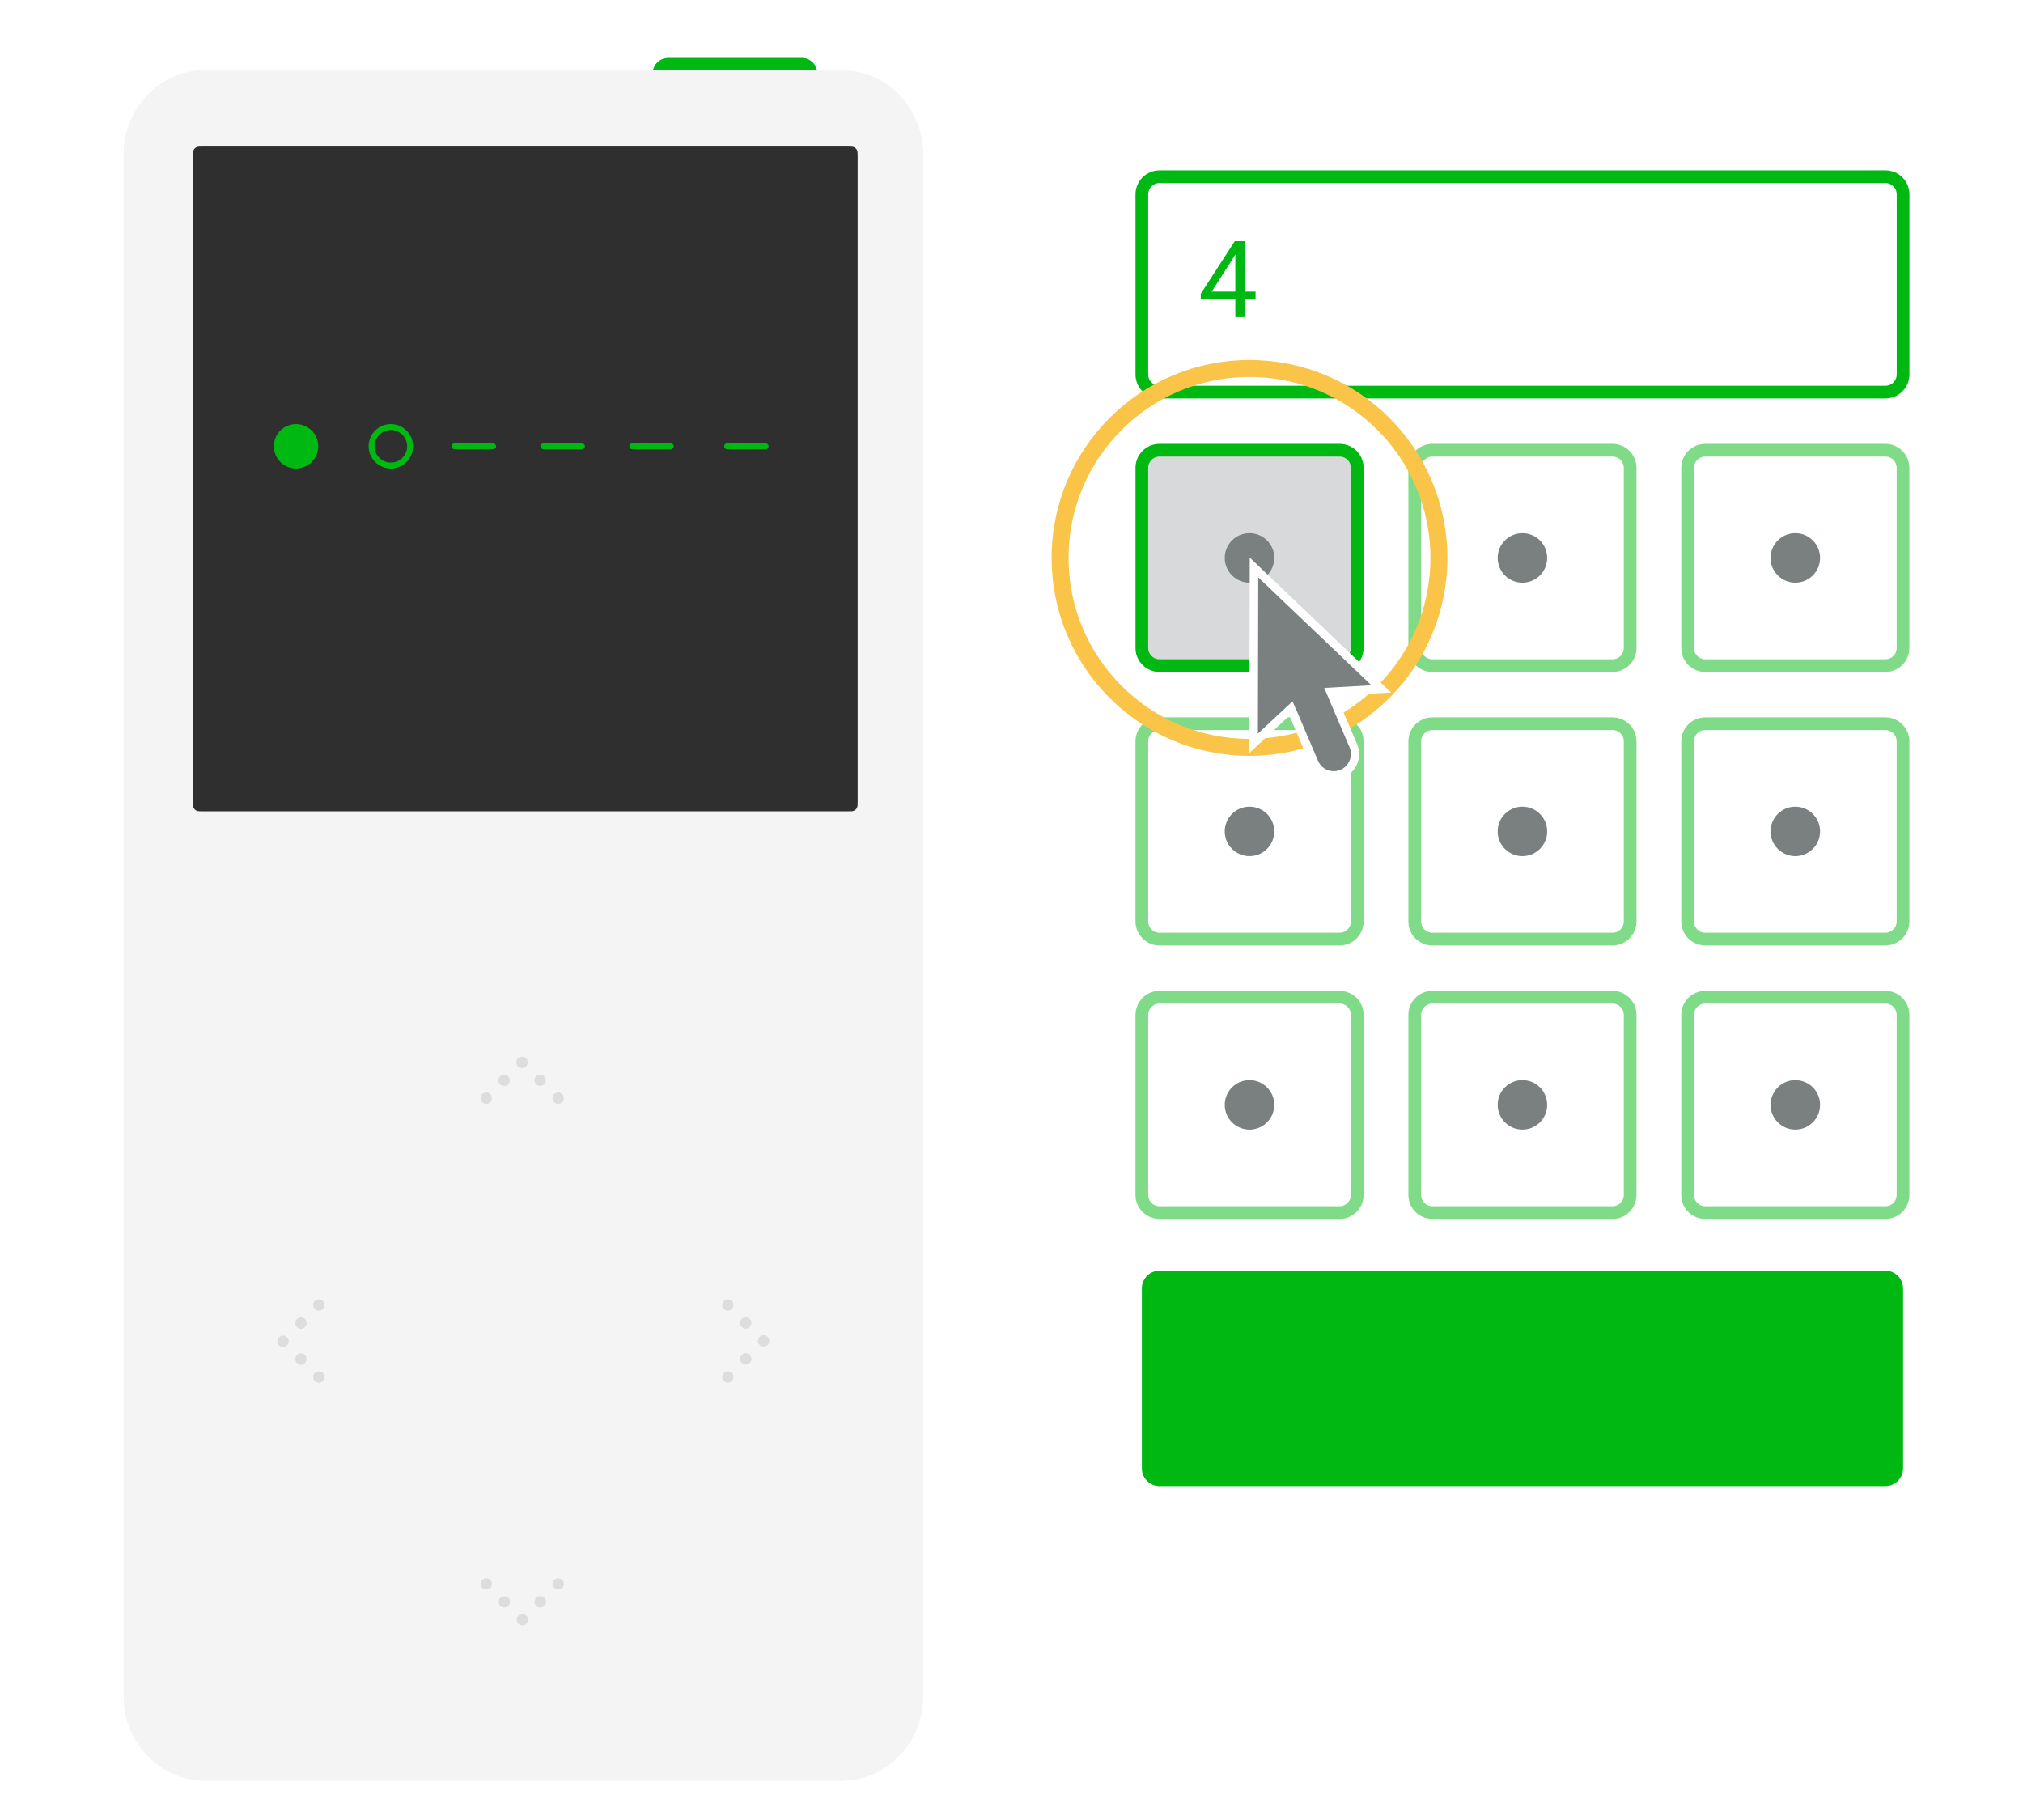 <svg width="229" height="206" viewBox="0 0 229 206" fill="none" xmlns="http://www.w3.org/2000/svg">
<g clip-path="url(#clip0)">
<path d="M182.531 81.916H162.147C161.042 81.916 160.147 82.811 160.147 83.916V104.3C160.147 105.405 161.042 106.3 162.147 106.3H182.531C183.636 106.3 184.531 105.405 184.531 104.3V83.916C184.531 82.811 183.636 81.916 182.531 81.916Z" fill="white" stroke="#00B812" stroke-opacity="0.5" stroke-width="1.44"/>
<path d="M213.419 81.916H193.035C191.93 81.916 191.035 82.811 191.035 83.916V104.3C191.035 105.405 191.93 106.3 193.035 106.3H213.419C214.524 106.3 215.419 105.405 215.419 104.3V83.916C215.419 82.811 214.524 81.916 213.419 81.916Z" fill="white" stroke="#00B812" stroke-opacity="0.5" stroke-width="1.44"/>
<path d="M151.639 81.916H131.255C130.15 81.916 129.255 82.811 129.255 83.916V104.3C129.255 105.405 130.15 106.3 131.255 106.3H151.639C152.744 106.3 153.639 105.405 153.639 104.3V83.916C153.639 82.811 152.744 81.916 151.639 81.916Z" fill="white" stroke="#00B812" stroke-opacity="0.5" stroke-width="1.44"/>
<path d="M182.531 112.876H162.147C161.042 112.876 160.147 113.771 160.147 114.876V135.26C160.147 136.365 161.042 137.26 162.147 137.26H182.531C183.636 137.26 184.531 136.365 184.531 135.26V114.876C184.531 113.771 183.636 112.876 182.531 112.876Z" fill="white" stroke="#00B812" stroke-opacity="0.5" stroke-width="1.44"/>
<path d="M213.419 112.876H193.035C191.93 112.876 191.035 113.771 191.035 114.876V135.26C191.035 136.365 191.93 137.26 193.035 137.26H213.419C214.524 137.26 215.419 136.365 215.419 135.26V114.876C215.419 113.771 214.524 112.876 213.419 112.876Z" fill="white" stroke="#00B812" stroke-opacity="0.5" stroke-width="1.44"/>
<path d="M151.639 112.876H131.255C130.15 112.876 129.255 113.771 129.255 114.876V135.26C129.255 136.365 130.15 137.26 131.255 137.26H151.639C152.744 137.26 153.639 136.365 153.639 135.26V114.876C153.639 113.771 152.744 112.876 151.639 112.876Z" fill="white" stroke="#00B812" stroke-opacity="0.5" stroke-width="1.44"/>
<path d="M182.531 50.96H162.147C161.042 50.96 160.147 51.855 160.147 52.96V73.344C160.147 74.449 161.042 75.344 162.147 75.344H182.531C183.636 75.344 184.531 74.449 184.531 73.344V52.96C184.531 51.855 183.636 50.96 182.531 50.96Z" fill="white" stroke="#00B812" stroke-opacity="0.5" stroke-width="1.44"/>
<path d="M213.419 50.96H193.035C191.93 50.96 191.035 51.855 191.035 52.96V73.344C191.035 74.449 191.93 75.344 193.035 75.344H213.419C214.524 75.344 215.419 74.449 215.419 73.344V52.96C215.419 51.855 214.524 50.96 213.419 50.96Z" fill="white" stroke="#00B812" stroke-opacity="0.5" stroke-width="1.44"/>
<path d="M151.639 50.96H131.255C130.15 50.96 129.255 51.855 129.255 52.96V73.344C129.255 74.449 130.15 75.344 131.255 75.344H151.639C152.744 75.344 153.639 74.449 153.639 73.344V52.96C153.639 51.855 152.744 50.96 151.639 50.96Z" fill="#D8D9DA" stroke="#00B812" stroke-width="1.44"/>
<path d="M213.425 20H131.255C130.15 20 129.255 20.895 129.255 22V42.384C129.255 43.489 130.15 44.384 131.255 44.384H213.425C214.53 44.384 215.425 43.489 215.425 42.384V22C215.425 20.895 214.53 20 213.425 20Z" fill="white" stroke="#00B812" stroke-width="1.44"/>
<path d="M213.425 143.831H131.255C130.15 143.831 129.255 144.726 129.255 145.831V166.215C129.255 167.32 130.15 168.215 131.255 168.215H213.425C214.53 168.215 215.425 167.32 215.425 166.215V145.831C215.425 144.726 214.53 143.831 213.425 143.831Z" fill="#00B812"/>
<path d="M141.442 65.955C142.99 65.955 144.245 64.7 144.245 63.152C144.245 61.604 142.99 60.349 141.442 60.349C139.894 60.349 138.639 61.604 138.639 63.152C138.639 64.7 139.894 65.955 141.442 65.955Z" fill="#7A7F80"/>
<path d="M172.335 65.955C173.883 65.955 175.138 64.7 175.138 63.152C175.138 61.604 173.883 60.349 172.335 60.349C170.787 60.349 169.532 61.604 169.532 63.152C169.532 64.7 170.787 65.955 172.335 65.955Z" fill="#7A7F80"/>
<path d="M203.227 65.955C204.775 65.955 206.03 64.7 206.03 63.152C206.03 61.604 204.775 60.349 203.227 60.349C201.679 60.349 200.424 61.604 200.424 63.152C200.424 64.7 201.679 65.955 203.227 65.955Z" fill="#7A7F80"/>
<path d="M141.442 96.911C142.99 96.911 144.245 95.656 144.245 94.108C144.245 92.56 142.99 91.305 141.442 91.305C139.894 91.305 138.639 92.56 138.639 94.108C138.639 95.656 139.894 96.911 141.442 96.911Z" fill="#7A7F80"/>
<path d="M172.335 96.911C173.883 96.911 175.138 95.656 175.138 94.108C175.138 92.56 173.883 91.305 172.335 91.305C170.787 91.305 169.532 92.56 169.532 94.108C169.532 95.656 170.787 96.911 172.335 96.911Z" fill="#7A7F80"/>
<path d="M203.227 96.911C204.775 96.911 206.03 95.656 206.03 94.108C206.03 92.56 204.775 91.305 203.227 91.305C201.679 91.305 200.424 92.56 200.424 94.108C200.424 95.656 201.679 96.911 203.227 96.911Z" fill="#7A7F80"/>
<path d="M141.442 127.866C142.99 127.866 144.245 126.611 144.245 125.063C144.245 123.515 142.99 122.26 141.442 122.26C139.894 122.26 138.639 123.515 138.639 125.063C138.639 126.611 139.894 127.866 141.442 127.866Z" fill="#7A7F80"/>
<path d="M172.335 127.866C173.883 127.866 175.138 126.611 175.138 125.063C175.138 123.515 173.883 122.26 172.335 122.26C170.787 122.26 169.532 123.515 169.532 125.063C169.532 126.611 170.787 127.866 172.335 127.866Z" fill="#7A7F80"/>
<path d="M203.227 127.866C204.775 127.866 206.03 126.611 206.03 125.063C206.03 123.515 204.775 122.26 203.227 122.26C201.679 122.26 200.424 123.515 200.424 125.063C200.424 126.611 201.679 127.866 203.227 127.866Z" fill="#7A7F80"/>
<path d="M141.442 84.594C153.284 84.594 162.884 74.994 162.884 63.152C162.884 51.31 153.284 41.71 141.442 41.71C129.6 41.71 120 51.31 120 63.152C120 74.994 129.6 84.594 141.442 84.594Z" stroke="#F9C447" stroke-width="1.92"/>
<path d="M150.975 87.772C150.501 87.775 150.038 87.637 149.642 87.376C149.246 87.116 148.937 86.744 148.752 86.308L146.151 80.207L141.927 84.138L141.97 64.271L156.37 77.98L150.61 78.31L153.211 84.412C153.337 84.703 153.405 85.017 153.409 85.334C153.414 85.652 153.355 85.967 153.237 86.262C153.118 86.556 152.943 86.825 152.72 87.051C152.497 87.277 152.232 87.457 151.939 87.58C151.634 87.71 151.306 87.775 150.975 87.772Z" fill="#7A7F80"/>
<path d="M142.469 65.389L155.242 77.567L151.267 77.792L149.904 77.869L150.437 79.127L152.775 84.599C152.873 84.833 152.923 85.084 152.923 85.338C152.923 85.592 152.873 85.843 152.775 86.077C152.582 86.553 152.21 86.934 151.738 87.138C151.498 87.238 151.24 87.291 150.979 87.292C150.599 87.294 150.227 87.183 149.911 86.974C149.594 86.765 149.346 86.466 149.199 86.116L146.866 80.648L146.309 79.391L145.306 80.322L142.392 83.034L142.431 65.389H142.469ZM141.471 63.152L141.423 85.232L145.959 81.008L148.291 86.48C148.512 87.003 148.883 87.449 149.357 87.761C149.831 88.074 150.387 88.24 150.955 88.237C151.434 88.24 151.907 88.124 152.329 87.898C152.752 87.672 153.112 87.344 153.376 86.945C153.64 86.545 153.801 86.085 153.842 85.608C153.884 85.13 153.806 84.65 153.615 84.21L151.277 78.738L157.464 78.383L141.509 63.153H141.471V63.152Z" fill="white"/>
<path d="M140.935 33.008H142.128V33.9H140.935V35.895H139.837V33.9H135.923V33.256L139.772 27.299H140.935V33.008ZM137.163 33.008H139.837V28.793L139.707 29.029L137.163 33.008Z" fill="#00B812"/>
<g filter="url(#filter0_d)">
<path d="M73.888 6.783C73.888 5.798 74.667 5 75.628 5H90.779C91.74 5 92.519 5.798 92.519 6.783V7.727H73.888V6.783Z" fill="#00B812"/>
<path d="M14 15.91C14 10.638 18.171 6.364 23.316 6.364H95.18C100.325 6.364 104.495 10.638 104.495 15.91V190.454C104.495 195.726 100.325 200 95.18 200H23.316C18.171 200 14 195.726 14 190.454V15.91Z" fill="#F4F4F4"/>
<path d="M24.442 21.071C24.442 20.697 24.442 20.509 24.515 20.366C24.579 20.24 24.681 20.138 24.807 20.073C24.951 20 25.138 20 25.513 20H92.983C93.358 20 93.545 20 93.688 20.073C93.814 20.138 93.917 20.24 93.981 20.366C94.054 20.509 94.054 20.697 94.054 21.071V88.541C94.054 88.916 94.054 89.104 93.981 89.247C93.917 89.373 93.814 89.475 93.688 89.539C93.545 89.612 93.358 89.612 92.983 89.612H25.513C25.138 89.612 24.951 89.612 24.807 89.539C24.681 89.475 24.579 89.373 24.515 89.247C24.442 89.104 24.442 88.916 24.442 88.541V21.071Z" fill="#2F2F2F"/>
<path fill-rule="evenodd" clip-rule="evenodd" d="M59.35 118.758C59.283 118.713 59.196 118.713 59.129 118.758L55.431 121.284C55.279 121.388 55.072 121.346 54.97 121.189C54.868 121.033 54.909 120.821 55.062 120.717L58.76 118.191C59.05 117.993 59.429 117.993 59.719 118.191L63.416 120.717C63.569 120.821 63.611 121.033 63.509 121.189C63.407 121.346 63.2 121.388 63.047 121.284L59.35 118.758ZM31.477 145.262C31.63 145.366 31.671 145.578 31.569 145.735L29.104 149.523C29.059 149.592 29.059 149.681 29.104 149.75L31.569 153.538C31.671 153.695 31.63 153.907 31.477 154.011C31.324 154.116 31.117 154.073 31.015 153.917L28.551 150.128C28.357 149.83 28.357 149.443 28.551 149.145L31.015 145.357C31.117 145.2 31.324 145.158 31.477 145.262ZM87.002 145.262C87.155 145.158 87.361 145.2 87.463 145.357L89.928 149.145C90.122 149.443 90.122 149.83 89.928 150.128L87.463 153.917C87.361 154.073 87.155 154.116 87.002 154.011C86.849 153.907 86.808 153.695 86.91 153.538L89.374 149.75C89.419 149.681 89.419 149.592 89.374 149.523L86.91 145.735C86.808 145.578 86.849 145.366 87.002 145.262ZM54.97 178.084C55.072 177.927 55.279 177.885 55.431 177.989L59.129 180.515C59.196 180.561 59.283 180.561 59.35 180.515L63.047 177.989C63.2 177.885 63.407 177.927 63.509 178.084C63.611 178.24 63.569 178.452 63.416 178.556L59.719 181.082C59.429 181.28 59.05 181.28 58.76 181.082L55.062 178.556C54.909 178.452 54.868 178.24 54.97 178.084Z" fill="#3C3C43" fill-opacity="0.2"/>
<path d="M73.888 6.783C73.888 5.798 74.667 5 75.628 5H90.779C91.74 5 92.519 5.798 92.519 6.783V7.727H73.888V6.783Z" fill="#00B812"/>
<path d="M14 15.91C14 10.638 18.171 6.364 23.316 6.364H95.18C100.325 6.364 104.495 10.638 104.495 15.91V190.454C104.495 195.726 100.325 200 95.18 200H23.316C18.171 200 14 195.726 14 190.454V15.91Z" fill="#F4F4F4"/>
<path d="M21.838 16.176C21.838 15.771 21.838 15.568 21.917 15.413C21.987 15.277 22.097 15.166 22.233 15.097C22.388 15.018 22.591 15.018 22.996 15.018H95.927C96.333 15.018 96.535 15.018 96.69 15.097C96.826 15.166 96.937 15.277 97.006 15.413C97.085 15.568 97.085 15.771 97.085 16.176V89.107C97.085 89.512 97.085 89.715 97.006 89.87C96.937 90.006 96.826 90.117 96.69 90.186C96.535 90.265 96.333 90.265 95.927 90.265H22.996C22.591 90.265 22.388 90.265 22.233 90.186C22.097 90.117 21.987 90.006 21.917 89.87C21.838 89.715 21.838 89.512 21.838 89.107V16.176Z" fill="#2F2F2F"/>
<path fill-rule="evenodd" clip-rule="evenodd" d="M59.094 119.329C59.449 119.329 59.737 119.041 59.737 118.686C59.737 118.33 59.449 118.042 59.094 118.042C58.738 118.042 58.45 118.33 58.45 118.686C58.45 119.041 58.738 119.329 59.094 119.329ZM61.139 121.355C61.495 121.355 61.783 121.067 61.783 120.712C61.783 120.356 61.495 120.068 61.139 120.068C60.784 120.068 60.496 120.356 60.496 120.712C60.496 121.067 60.784 121.355 61.139 121.355ZM63.829 122.737C63.829 123.092 63.541 123.38 63.185 123.38C62.83 123.38 62.542 123.092 62.542 122.737C62.542 122.381 62.83 122.093 63.185 122.093C63.541 122.093 63.829 122.381 63.829 122.737ZM57.068 121.355C57.423 121.355 57.711 121.067 57.711 120.712C57.711 120.356 57.423 120.068 57.068 120.068C56.712 120.068 56.424 120.356 56.424 120.712C56.424 121.067 56.712 121.355 57.068 121.355ZM55.685 122.737C55.685 123.092 55.397 123.38 55.042 123.38C54.687 123.38 54.398 123.092 54.398 122.737C54.398 122.381 54.687 122.093 55.042 122.093C55.397 122.093 55.685 122.381 55.685 122.737ZM59.133 181.126C58.778 181.126 58.489 181.415 58.489 181.77C58.489 182.126 58.778 182.414 59.133 182.414C59.488 182.414 59.776 182.126 59.776 181.77C59.776 181.415 59.488 181.126 59.133 181.126ZM57.087 179.101C56.732 179.101 56.444 179.389 56.444 179.744C56.444 180.1 56.732 180.388 57.087 180.388C57.443 180.388 57.731 180.1 57.731 179.744C57.731 179.389 57.443 179.101 57.087 179.101ZM54.398 177.718C54.398 177.363 54.686 177.075 55.041 177.075C55.397 177.075 55.685 177.363 55.685 177.718C55.685 178.074 55.397 178.362 55.041 178.362C54.686 178.362 54.398 178.074 54.398 177.718ZM61.159 179.101C60.804 179.101 60.516 179.389 60.516 179.744C60.516 180.1 60.804 180.388 61.159 180.388C61.515 180.388 61.803 180.1 61.803 179.744C61.803 179.389 61.515 179.101 61.159 179.101ZM62.542 177.718C62.542 177.363 62.83 177.075 63.185 177.075C63.541 177.075 63.829 177.363 63.829 177.718C63.829 178.074 63.541 178.362 63.185 178.362C62.83 178.362 62.542 178.074 62.542 177.718ZM32.038 149.604C32.394 149.604 32.682 149.893 32.682 150.248C32.682 150.603 32.394 150.891 32.038 150.891C31.683 150.891 31.395 150.603 31.395 150.248C31.395 149.893 31.683 149.604 32.038 149.604ZM34.064 147.559C34.42 147.559 34.708 147.847 34.708 148.202C34.708 148.558 34.42 148.846 34.064 148.846C33.709 148.846 33.421 148.558 33.421 148.202C33.421 147.847 33.709 147.559 34.064 147.559ZM36.734 146.156C36.734 145.801 36.446 145.513 36.09 145.513C35.735 145.513 35.447 145.801 35.447 146.156C35.447 146.512 35.735 146.8 36.09 146.8C36.446 146.8 36.734 146.512 36.734 146.156ZM34.064 151.63C34.42 151.63 34.708 151.918 34.708 152.273C34.708 152.629 34.42 152.917 34.064 152.917C33.709 152.917 33.421 152.629 33.421 152.273C33.421 151.918 33.709 151.63 34.064 151.63ZM36.734 154.299C36.734 153.944 36.446 153.656 36.09 153.656C35.735 153.656 35.447 153.944 35.447 154.299C35.447 154.655 35.735 154.943 36.09 154.943C36.446 154.943 36.734 154.655 36.734 154.299ZM85.797 150.207C85.797 150.563 86.085 150.851 86.441 150.851C86.796 150.851 87.084 150.563 87.084 150.207C87.084 149.852 86.796 149.564 86.441 149.564C86.085 149.564 85.797 149.852 85.797 150.207ZM83.772 152.253C83.772 152.609 84.06 152.897 84.415 152.897C84.77 152.897 85.058 152.609 85.058 152.253C85.058 151.898 84.77 151.61 84.415 151.61C84.06 151.61 83.772 151.898 83.772 152.253ZM82.389 154.943C82.034 154.943 81.746 154.655 81.746 154.299C81.746 153.944 82.034 153.656 82.389 153.656C82.745 153.656 83.033 153.944 83.033 154.299C83.033 154.655 82.745 154.943 82.389 154.943ZM83.772 148.182C83.772 148.537 84.06 148.825 84.415 148.825C84.77 148.825 85.058 148.537 85.058 148.182C85.058 147.826 84.77 147.538 84.415 147.538C84.06 147.538 83.772 147.826 83.772 148.182ZM82.389 146.799C82.034 146.799 81.746 146.511 81.746 146.156C81.746 145.801 82.034 145.512 82.389 145.512C82.745 145.512 83.033 145.801 83.033 146.156C83.033 146.511 82.745 146.799 82.389 146.799Z" fill="#DDDDDD"/>
</g>
<path d="M33.515 48C34.904 48 36.03 49.126 36.03 50.515C36.03 51.904 34.904 53.03 33.515 53.03C32.126 53.03 31 51.904 31 50.515C31 49.126 32.126 48 33.515 48Z" fill="#00B812"/>
<path d="M44.246 48.335C45.449 48.335 46.425 49.311 46.425 50.515C46.425 51.719 45.449 52.695 44.246 52.695C43.042 52.695 42.066 51.719 42.066 50.515C42.066 49.311 43.042 48.335 44.246 48.335Z" stroke="#00B812" stroke-width="0.671"/>
<path d="M55.814 50.85H51.455C51.27 50.85 51.12 50.7 51.12 50.515C51.12 50.33 51.27 50.18 51.455 50.18H55.814C55.999 50.18 56.15 50.33 56.15 50.515C56.15 50.7 55.999 50.85 55.814 50.85Z" fill="#00B812"/>
<path d="M65.874 50.85H61.515C61.33 50.85 61.18 50.7 61.18 50.515C61.18 50.33 61.33 50.18 61.515 50.18H65.874C66.059 50.18 66.21 50.33 66.21 50.515C66.21 50.7 66.059 50.85 65.874 50.85Z" fill="#00B812"/>
<path d="M75.934 50.85H71.575C71.389 50.85 71.239 50.7 71.239 50.515C71.239 50.33 71.389 50.18 71.575 50.18H75.934C76.119 50.18 76.269 50.33 76.269 50.515C76.269 50.7 76.119 50.85 75.934 50.85Z" fill="#00B812"/>
<path d="M86.665 50.85H82.305C82.12 50.85 81.97 50.7 81.97 50.515C81.97 50.33 82.12 50.18 82.305 50.18H86.665C86.85 50.18 87 50.33 87 50.515C87 50.7 86.85 50.85 86.665 50.85Z" fill="#00B812"/>
</g>
<defs>
<filter id="filter0_d" x="-1.676" y="-9.109" width="121.848" height="226.353" filterUnits="userSpaceOnUse" color-interpolation-filters="sRGB">
<feFlood flood-opacity="0" result="BackgroundImageFix"/>
<feColorMatrix in="SourceAlpha" type="matrix" values="0 0 0 0 0 0 0 0 0 0 0 0 0 0 0 0 0 0 127 0" result="hardAlpha"/>
<feOffset dy="1.568"/>
<feGaussianBlur stdDeviation="7.838"/>
<feComposite in2="hardAlpha" operator="out"/>
<feColorMatrix type="matrix" values="0 0 0 0 0 0 0 0 0 0 0 0 0 0 0 0 0 0 0.15 0"/>
<feBlend mode="normal" in2="BackgroundImageFix" result="effect1_dropShadow"/>
<feBlend mode="normal" in="SourceGraphic" in2="effect1_dropShadow" result="shape"/>
</filter>
<clipPath id="clip0">
<rect width="229" height="206" fill="white"/>
</clipPath>
</defs>
</svg>

